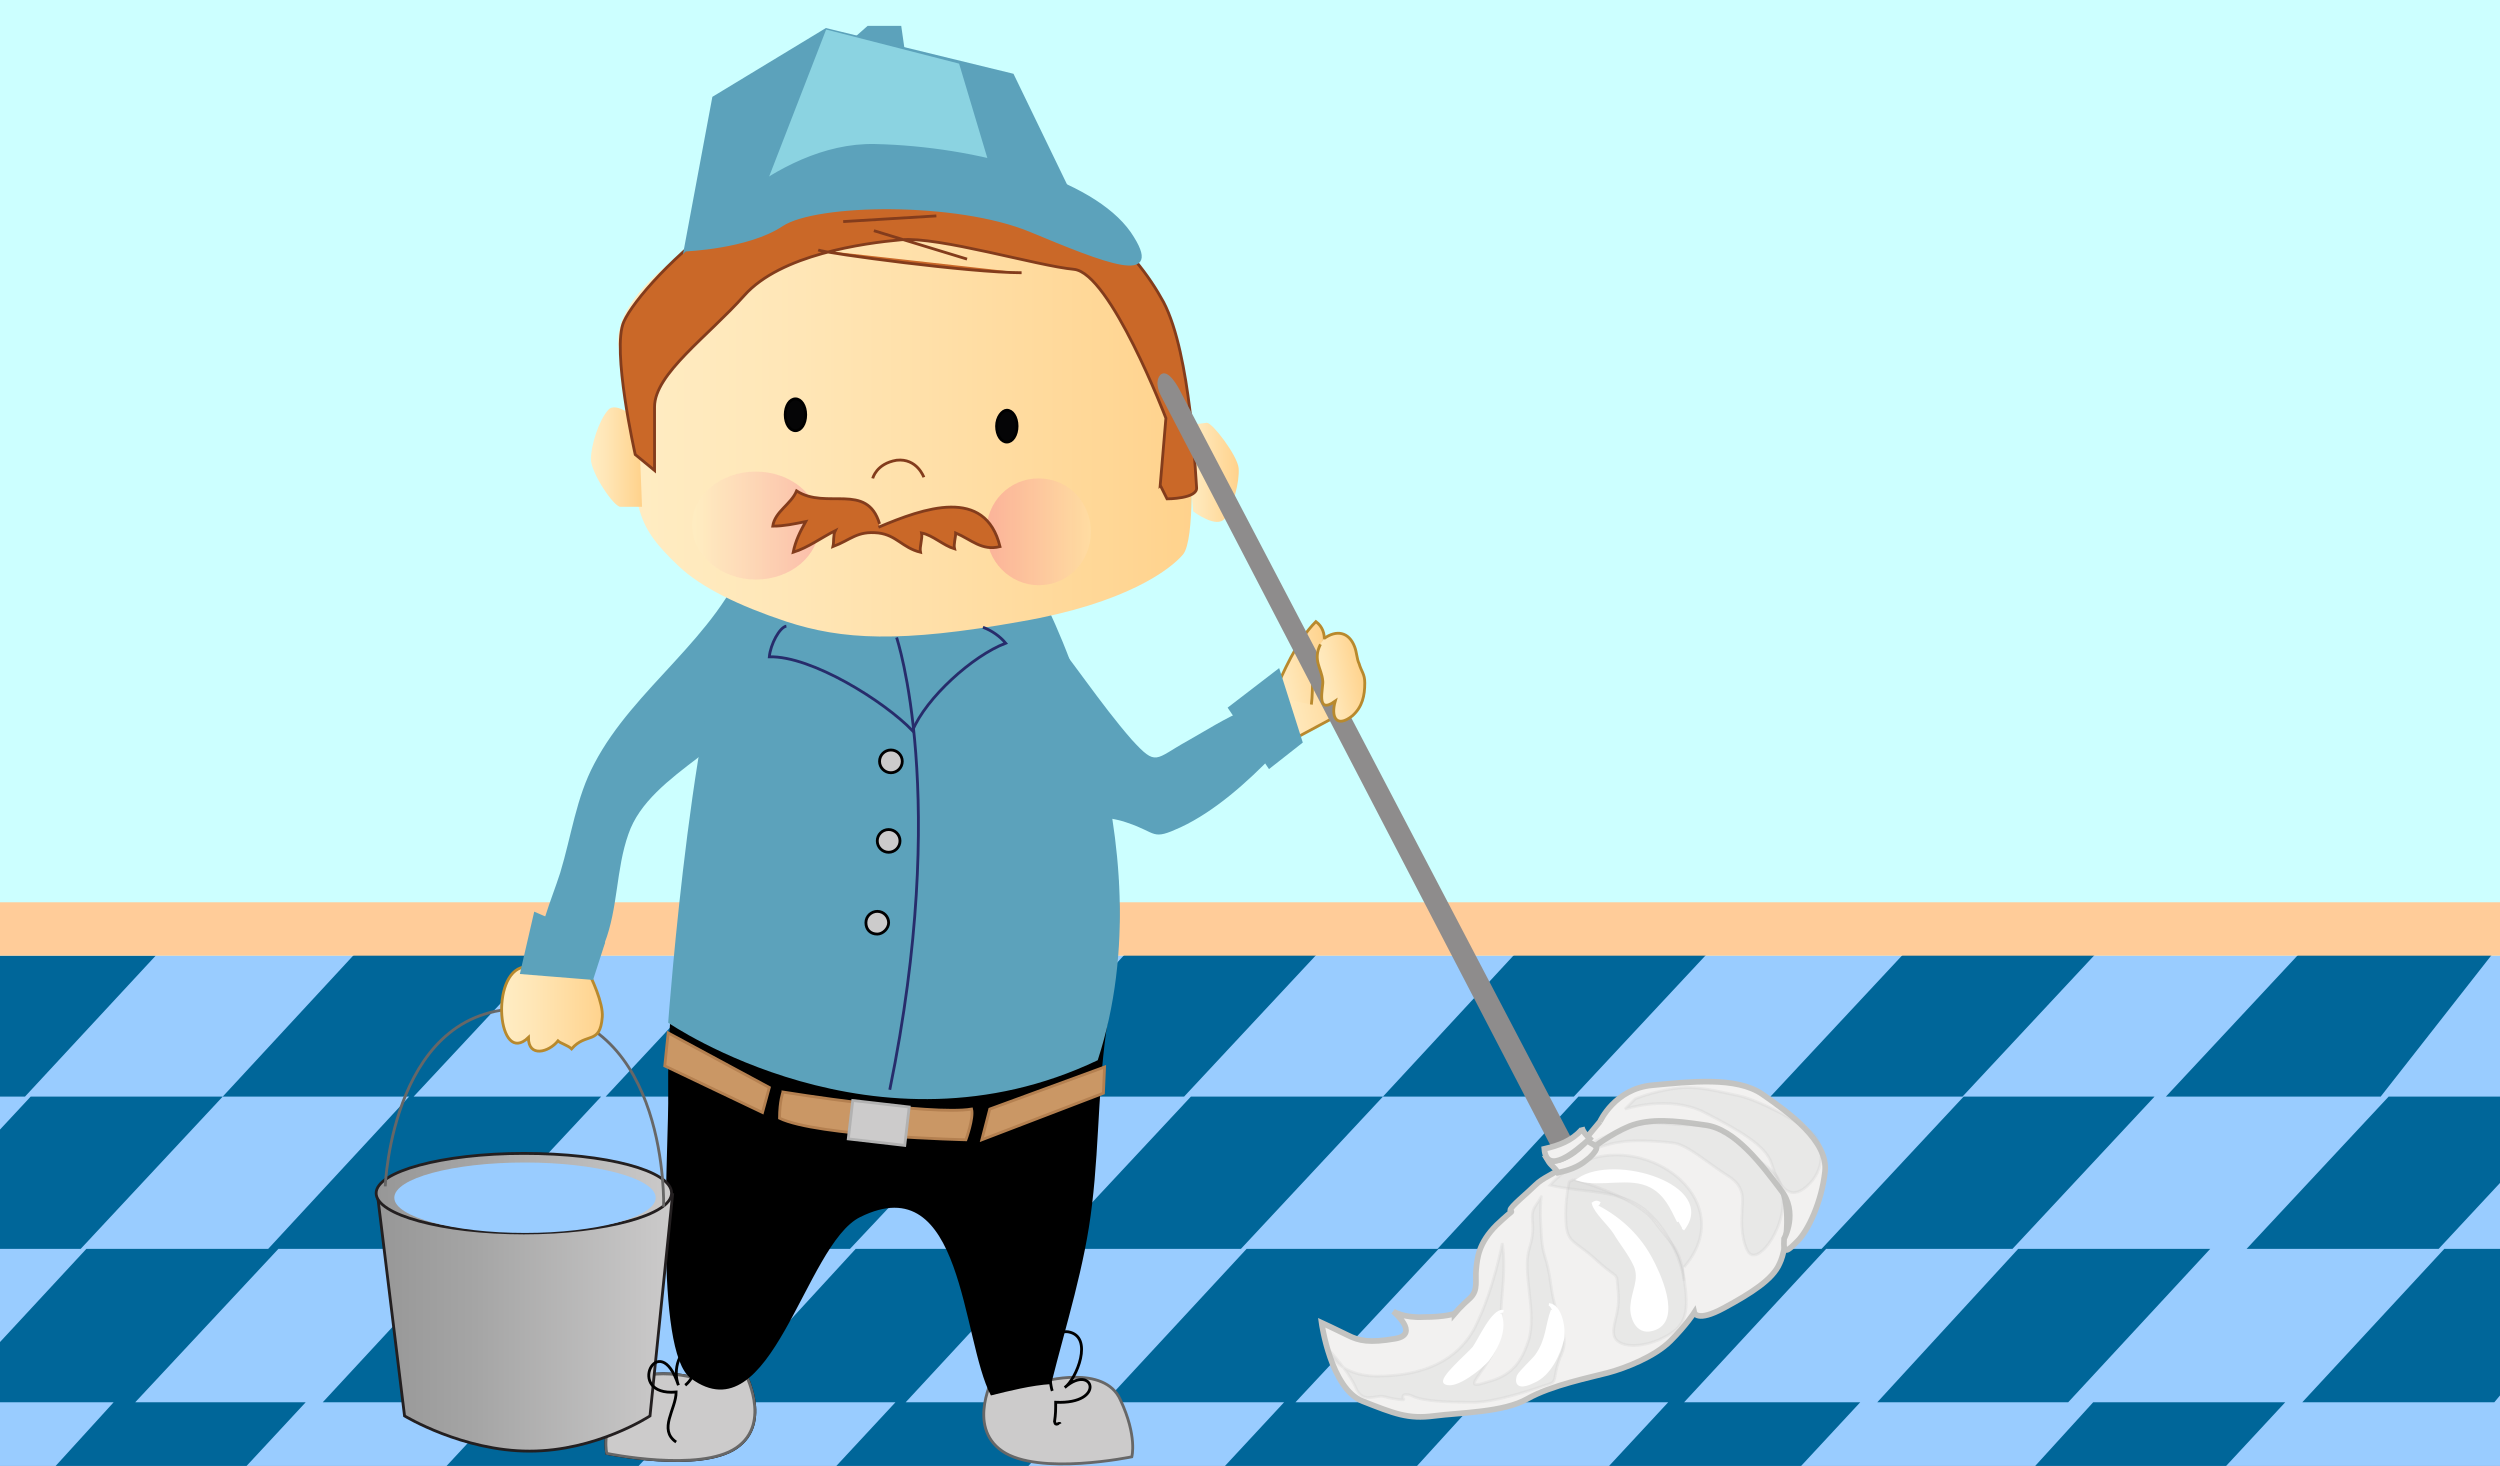 <svg xmlns="http://www.w3.org/2000/svg" version="1.0" viewBox="0 792 220 129"><rect x="0" y="792" width="220" height="129" fill="#808080" stroke="none"/><switch><g><path fill="#CFF" d="M0 792h220v125.4H0z"/><path fill="#9CF" d="M0 876.1h220V921H0z"/><path fill="#069" d="M220 875.1l-10.5 13.4h-18.9l12.5-13.4zM0 891.4v10.5h7.1l12.5-13.4H2.7zm220-2.9h-9.8l-12.5 13.4h16.9l5.4-5.8zm-34.8-13.4l-12.5 13.4h-16.9l12.5-13.4zm-34.2 0l-12.5 13.4h-16.8l12.4-13.4zm-34.3 0l-12.5 13.4H87.4l12.4-13.4zm-34 0l-12.5 13.4H53.3l12.5-13.4zm-33.8 0l-12.5 13.4H19.6L32 875.1zM2.2 888.5l11.5-12.4H0v12.4zm50.7 0l-12.5 13.4H23.6L36 888.5zm34.5 0l-12.6 13.4H58l12.5-13.4zm34.3 0l-12.5 13.4H92.3l12.5-13.4zm34.1 0l-12.5 13.4h-16.8l12.4-13.4zm33.8 0l-12.5 13.4h-16.8l12.5-13.4zM0 910.1v5.3h11.9l12.6-13.5H7.6zm220-8.2h-4.9l-12.5 13.5h16.9l.5-.6zm-162.2 0l-12.5 13.5H28.4l12.5-13.5zm34.4 0l-12.5 13.5H62.9l12.4-13.5zm34.4 0L114 915.4H97.2l12.5-13.5zm34.1 0l-12.5 13.5h-16.8l12.4-13.5zm33.8 0L182 915.4h-16.8l12.4-13.5zM179.1 921h16.8l5.2-5.6h-16.9zM4.9 921h16.8l5.2-5.6H10zm34.4 0h16.9l5.2-5.6H44.5zm34.3 0h16.9l5.2-5.6H78.8zm34.2 0h16.9l5.1-5.6H113zm33.8 0h16.9l5.2-5.6h-16.9z"/><path fill="#FC9" d="M0 871.4h220v4.7H0z"/><path fill="#976828" stroke="#000" stroke-width=".25" d="M61.3 913.3s-5.5-1.6-6.9 1.6c-1.5 3.2-1 5-1 5s8.2 1.7 11.4-.5c3.2-2.2.7-6.7.7-6.7"/><path fill="#CCCBCB" stroke="#676767" stroke-width=".25" d="M61.3 913.3s-5.5-1.6-6.9 1.6c-1.5 3.2-1 5-1 5s8.2 1.7 11.4-.5c3.2-2.2.7-6.7.7-6.7m26.2.9s5.5-1.6 6.9 1.6c1.5 3.2 1 5 1 5s-8.2 1.7-11.4-.5c-3.2-2.2-.7-6.7-.7-6.7"/><path fill="#5CA2BB" d="M65.8 840.9c-2.7 7.2-10 11.6-13.5 18.3-1.6 3-2 6.3-3 9.6-.8 2.5-2.1 5.3-2 7.8 3.7 1.1 4.6 1.8 5.9-1.6 1.2-3.1 1-6.5 2.1-9.6 1.9-5.6 10.6-8 11.9-13.3"/><path d="M90.6 843.3c5.5 12.8 9.7 23.5 7.1 37.3-1.1 5.8-.9 11.6-1.6 17.4-.6 5.3-2.3 10.6-3.6 15.8-1.7.1-3.7.6-5.3 1-2.6-4.9-2.4-20.2-11.5-15.7-4.9 2.4-7.8 19.4-14.9 14.2-3.3-2.4-1.9-20.7-2-25.2-.1-8.8 1.4-18.2 3-26.9 1.3-6.6 1.6-13.1 4.4-19.4"/><path fill="#5CA2BB" d="M96.6 885.3c-19.5 9.3-37.8-3.3-37.8-3.3s2.3-31.5 6.6-37.8c4.3-6.3 26.5.7 26.5.7s11 21.1 4.7 40.4z"/><linearGradient id="a" x1="54.452" x2="104.894" y1="827.211" y2="827.211" gradientUnits="userSpaceOnUse"><stop offset="0" stop-color="#ffedc4"/><stop offset=".318" stop-color="#ffe6b6"/><stop offset=".914" stop-color="#ffd592"/><stop offset="1" stop-color="#ffd28c"/></linearGradient><path fill="url(#a)" d="M104.8 831.8s.4 7.7-.7 9c-1.1 1.3-5 4.3-14.3 5.9-10.6 1.9-15.7 1.6-20.6 0-4.2-1.4-7.5-3-9.5-4.9-2-1.9-3-3.2-3.5-5.2-.5-2.1-1-4-.5-4.6.5-.6-1.3-8.7-1.3-10 0-7 17-14.9 26-15.6 8.4-.7 23.3 8.8 23.4 17.3 0 1.6 1 8.1 1 8.1z"/><linearGradient id="b" x1="104.262" x2="108.963" y1="833.571" y2="833.571" gradientUnits="userSpaceOnUse"><stop offset="0" stop-color="#ffedc4"/><stop offset=".318" stop-color="#ffe6b6"/><stop offset=".914" stop-color="#ffd592"/><stop offset="1" stop-color="#ffd28c"/></linearGradient><path fill="url(#b)" d="M105 837s2.1 1.6 2.8.6c.7-1 1.3-3.2 1.2-4.4-.1-1.1-2.3-4-2.8-4-.5.1-1.9.2-1.9.2l.7 7.6z"/><linearGradient id="c" x1="51.973" x2="56.386" y1="832.183" y2="832.183" gradientUnits="userSpaceOnUse"><stop offset="0" stop-color="#ffedc4"/><stop offset=".318" stop-color="#ffe6b6"/><stop offset=".914" stop-color="#ffd592"/><stop offset="1" stop-color="#ffd28c"/></linearGradient><path fill="url(#c)" d="M56.2 829s-2-1.8-2.7-.9c-.8.9-1.5 3.1-1.5 4.3 0 1.2 2 4.2 2.6 4.2h1.9l-.3-7.6z"/><path fill="#050506" stroke="#000" stroke-width=".25" d="M69.1 828.5c0 .8.4 1.4.9 1.4s.9-.6.9-1.4c0-.8-.4-1.4-.9-1.4s-.9.6-.9 1.4zm18.6 1c0 .8.4 1.4.9 1.4s.9-.6.9-1.4c0-.8-.4-1.4-.9-1.4-.4 0-.9.6-.9 1.4z"/><path fill="none" stroke="#833C1C" stroke-width=".25" d="M81.3 834s-.6-1.7-2.4-1.5c-1.8.3-2.1 1.6-2.1 1.6"/><linearGradient id="d" x1="783.232" x2="776.683" y1="838.778" y2="838.778" gradientTransform="matrix(-1.396 0 0 1 1180.59 0)" gradientUnits="userSpaceOnUse"><stop offset="0" stop-color="#ec1475"/><stop offset="1" stop-color="#fff5cb"/></linearGradient><path fill="url(#d)" d="M96 838.8c0 2.6-2 4.7-4.6 4.7-2.5 0-4.6-2.1-4.6-4.7s2-4.7 4.6-4.7c2.6 0 4.6 2.1 4.6 4.7z" opacity=".2"/><linearGradient id="e" x1="793.867" x2="801.837" y1="838.212" y2="838.212" gradientTransform="matrix(-1.396 0 0 1 1180.59 0)" gradientUnits="userSpaceOnUse"><stop offset="0" stop-color="#ec1475"/><stop offset="1" stop-color="#fff5cb"/></linearGradient><path fill="url(#e)" d="M60.9 838.2c0 2.6 2.5 4.8 5.6 4.8 3.1 0 5.6-2.1 5.6-4.8 0-2.6-2.5-4.7-5.6-4.7-3.1 0-5.6 2.1-5.6 4.7z" opacity=".2"/><path fill="#CA6828" stroke="#833C1C" stroke-width=".25" d="M102.1 834.7l.5-5.9s-4.9-12.8-8.1-13.1c-3.2-.3-11.9-2.9-15.2-2.6-3.3.3-10.6 1.3-13.8 4.9-3.2 3.6-7.9 6.9-7.9 9.8v5.6l-1.7-1.4s-2.1-9.3-1-11.7c1.6-3.6 14.6-16.9 27.3-14.7 12.2 2.2 17.7 8.4 20.2 13 2.4 4.6 2.8 15.3 2.9 16.3.1 1-2.6 1-2.6 1l-.6-1.2zM72 814c.8.3 13.3 2 17.9 2m-13-3.7l8.2 2.5m-10.9-3.3l8.2-.5m-5 27.1c-1.1-3.7-4.7-1.2-7.3-2.9-.5 1.2-1.9 1.8-2.1 3.1 1 0 1.9-.2 2.9-.4-.5.9-.9 1.7-1.1 2.7 1.3-.4 2.5-1.3 3.7-1.9-.2.4-.1 1-.2 1.4 1.6-.6 2.1-1.4 4-1.2 1.6.2 2.1 1.3 3.7 1.7-.1-.5.2-1.2.1-1.7 1 .2 1.9 1.1 2.9 1.4-.1-.4.1-1 .1-1.4 1.4.6 2.3 1.6 3.9 1.2-1.3-5.3-6.7-3.4-10.7-1.7"/><path fill="#5CA2BB" d="M91.6 846.8c2.7 3.2 5.2 7.1 8 10.3 2.2 2.4 2 1.7 4.9.1 1.6-.9 3.3-2 5-2.7 1.1 1.1 1.8 2.6 2.6 3.9-2.3 2.4-5.2 5-8.2 6.4-2.6 1.2-2 .5-4.7-.4-1.9-.7-3.9-.3-5.6-1.6"/><path fill="none" stroke="#272C6B" stroke-width=".25" d="M78.9 848.1s4.7 13.9-.6 39.8"/><path fill="#5CA2BB" stroke="#5CA2BB" stroke-width=".25" d="M74.7 795.9l1.7-1.5h2.8l.5 3.5"/><path fill="none" stroke="#272C6B" stroke-width=".25" d="M69.2 847.1c-.6.1-1.4 1.6-1.5 2.7 3.7-.1 10.1 3.9 12.6 6.5 1.2-2.9 5.3-6.6 8.2-7.7-.5-.6-1.2-1.1-2-1.4"/><path fill="#5CA2BB" stroke="#5CA2BB" stroke-width=".25" d="M60.3 814l2.5-13.4 9.9-6 16.4 4 6 12.4s-19.4-11.4-34.8 3z"/><path fill="#8BD3E1" d="M67 809.3l5.7-14.7 11.7 3 3.5 11.7z"/><linearGradient id="f" x1="33.22" x2="59.146" y1="908.392" y2="908.392" gradientUnits="userSpaceOnUse"><stop offset="0" stop-color="#979797"/><stop offset=".332" stop-color="#a5a5a5"/><stop offset=".956" stop-color="#c9c8c8"/><stop offset="1" stop-color="#cccbcb"/></linearGradient><path fill="url(#f)" stroke="#231F20" stroke-width=".25" d="M33.2 897l2.4 19.6s5.1 3.1 11 3.1 10.6-3.1 10.6-3.1l2-19.6"/><linearGradient id="g" x1="33.22" x2="59.146" y1="897" y2="897" gradientUnits="userSpaceOnUse"><stop offset="0" stop-color="#979797"/><stop offset=".332" stop-color="#a5a5a5"/><stop offset=".956" stop-color="#c9c8c8"/><stop offset="1" stop-color="#cccbcb"/></linearGradient><path fill="url(#g)" stroke="#231F20" stroke-width=".25" d="M59.1 897c0-2-5.8-3.5-13-3.5s-13 1.6-13 3.5 5.8 3.5 13 3.5 13-1.6 13-3.5z"/><path fill="none" stroke="#676767" stroke-width=".25" d="M33.9 896.4s.6-16.4 12.8-15.6c12.2.8 11.7 17.4 11.7 17.4"/><path fill="#9CF" d="M57.7 897.4c0-1.7-5.2-3.1-11.5-3.1-6.4 0-11.5 1.4-11.5 3.1 0 1.7 5.2 3.1 11.5 3.1s11.5-1.4 11.5-3.1z"/><path fill="#5CA2BB" stroke="#5CA2BB" stroke-width=".25" d="M60.3 814s7.7-9.4 16.7-9.2c8.9.2 19.1 3 22.4 7.7 3.2 4.7-2.2 2.5-8.7-.2-6.5-2.7-18.9-2.5-21.9-.5s-8.5 2.2-8.5 2.2z"/><linearGradient id="h" x1="44.168" x2="53.102" y1="880.864" y2="880.864" gradientUnits="userSpaceOnUse"><stop offset="0" stop-color="#ffedc4"/><stop offset=".318" stop-color="#ffe6b6"/><stop offset=".914" stop-color="#ffd592"/><stop offset="1" stop-color="#ffd28c"/></linearGradient><path fill="url(#h)" stroke="#B8892D" stroke-width=".25" d="M46.1 877.1c-3 .5-2.3 8.8.4 6.2 0 1.8 1.8 1.3 2.6.3.2.2.9.4 1.2.7 1.3-1.5 2.5-.3 2.7-2.8.1-1.2-.9-3.4-1.5-4.5"/><path fill="none" stroke="#000" stroke-width=".25" d="M60.3 913.9c.9-.7 1.2-2.2 1-3.4-1.6 0-2.1 2.1-1.6 3.4-1.7-5.2-4.8 1-.2.6 0 1.5-1.6 3.3 0 4.4m33.1-4.5c-.3-.8-.7-5.5 1.4-5.2 2.3.4.7 4.2-.3 4.9 2.5-2.2 3.7 1.5-.8 1.3 0 .7 0 1-.1 1.7.1.5.4 0 .5.2"/><path fill="#5CA2BB" stroke="#5CA2BB" stroke-width=".25" d="M47.1 872.4l6 2.6-1 3.1-6.2-.5z"/><path fill="#CA9765" stroke="#B48050" stroke-width=".25" d="M58.8 882.9l8.9 4.8-.6 2.2-8.6-4.1zm38.4 3l-10.1 3.7-.7 2.7 10.7-4.1zm-28.3 2.2s13 2.1 16.6 1.5c.2.8-.5 2.7-.5 2.7s-13.1-.3-16.4-1.9c0-1.5.3-2.3.3-2.3z"/><path fill="#CCCBCB" stroke="#B2B2B2" stroke-width=".25" d="M75.042 888.844l4.967.574-.39 3.378-4.97-.574z"/><circle cx="78.4" cy="859" r="1" fill="#CCCBCB" stroke="#000" stroke-width=".25"/><circle cx="78.2" cy="866" r="1" fill="#CCCBCB" stroke="#000" stroke-width=".25"/><path fill="#CCCBCB" stroke="#000" stroke-width=".25" d="M78.2 873.2c0-.5-.4-1-1-1-.5 0-1 .4-1 1s.4 1 1 1c.5 0 1-.5 1-1z"/><linearGradient id="i" x1="76.167" x2="83.649" y1="1048.994" y2="1048.994" gradientTransform="rotate(-10.994 -923.2 766.27)" gradientUnits="userSpaceOnUse"><stop offset="0" stop-color="#ffedc4"/><stop offset=".318" stop-color="#ffe6b6"/><stop offset=".914" stop-color="#ffd592"/><stop offset="1" stop-color="#ffd28c"/></linearGradient><path fill="url(#i)" stroke="#B8892D" stroke-width=".25" d="M114.3 856.8l5.2-2.8-1.5-5.6-2.7-.1-3.5 5.2z"/><linearGradient id="j" x1="76.442" x2="81.913" y1="1046.925" y2="1046.925" gradientTransform="rotate(-10.994 -923.2 766.27)" gradientUnits="userSpaceOnUse"><stop offset="0" stop-color="#ffedc4"/><stop offset=".318" stop-color="#ffe6b6"/><stop offset=".914" stop-color="#ffd592"/><stop offset="1" stop-color="#ffd28c"/></linearGradient><path fill="url(#j)" stroke="#B8892D" stroke-width=".25" d="M112 853.3c.9-2.1 2.1-4.9 3.8-6.6 1.2.9.7 2.5.2 3.5-.7 1.3-.4 2.3-.6 3.8"/><path fill="#5CA2BB" stroke="#5CA2BB" stroke-width=".25" d="M108.2 854.3l3.5 5.2 2.8-2.2-2-6.3z"/><path fill="#F2F1F0" stroke="#C3C3C1" stroke-width=".5" d="M128 907.6s-.8.3-2.7.3c-1.8.1-2.7-.5-2.7-.5s2.4 2 .2 2.4c-2.3.4-3.2.2-4.2-.3s-2.3-1.1-2.3-1.1.8 5.8 3.6 6.9c2.8 1.1 4 1.6 6.3 1.3 2.3-.3 6.1-.3 8.2-1.5 2.1-1.2 5.6-1.9 7.1-2.3 1.5-.4 4.1-1.4 5.5-2.8 1.4-1.4 2.1-2.5 2.1-2.5s.2.9 2.6-.4 4.3-2.5 4.9-3.9c.7-1.4 1.1-5.7-.2-7.3-1.3-1.6-2.4-3.4-4-4.2-1.6-.8-2.9-1.5-5.5-1.3-2.6.2-3.3.2-4.7 1.1-1.5.9-2.5 1.3-3.1 1.6-.6.3-.7.4-1.3.7-.6.3.4.3-.3.9-.7.6-1.7.9-2.4 1.6-.7.7-2.2 1.9-2.2 2.2.1.3.5-.3-1.2 1.3-1.6 1.6-1.7 2.9-1.8 3.9-.1 1 .2 1.8-.5 2.5-.9.8-1.4 1.4-1.4 1.4z"/><path fill="#F2F1F0" stroke="#C3C3C1" stroke-width=".5" d="M140.8 890.7s1.3-2.9 4.6-3.2c3.3-.3 7.4-.8 9.7.8 2.3 1.6 5.8 4.1 5.5 6.8-.3 2.7-1.5 5.2-2.4 6.1-.9.9-1.3 1.3-1.2-.2 0 0 1.3-2.3-.3-4.3-1.6-2.1-4-5.4-6.7-5.7-2.7-.4-4.8-.6-6.6.1-1.7.7-3.2 1.9-3.2 1.9l-1.9.7 2.5-3z"/><path fill="#C1C0BE" stroke="#C1C0BE" stroke-width=".25" d="M116.6 910.4s.8 2.7 4.6 2.7 7.1-1.2 8.7-4.5c1.6-3.3 2.3-7.2 2.3-7.2s.3 1.3 0 4.4c-.3 3 .2 3.3-.8 5.2-1 2-2.7 3.3-.8 2.7 1.9-.5 3.1-1.2 3.9-3.7.8-2.5-.6-6 .1-8.2.7-2.2-.2-2.7.6-3.8.8-1.1.2-1.2.4 1.9.1 3.1.5 2.2.9 5.3.4 3.1 1.7 4.2.9 6-.8 1.8-.3 2.4-1.1 2.6-.9.3-4.8 1.7-6.9 1.6-2.1 0-4.1-.1-5-.5-.8-.4-1.1-.1-.9.2.3.2-1 0-1.7-.2s-1.9.7-2.5-.8c-.7-1.6-2.7-3.7-2.7-3.7zm21.9-14.6s5.5 1.5 7.1 3.7c1.6 2.2 2.2 2.2 2.6 5 .4 2.8.3 4.1-1.6 5.1-1.8 1-4 1.1-4.5.1-.4-1 .5-2 .3-4s.2-.9-1.8-2.7c-2-1.9-2.7-1.5-2.8-3.5-.1-2 .3-3.5.3-3.5l.4-.2zm14.8 3v-.3c0-.7.4-2-1.2-3-1.9-1.2-3.4-2.6-4.7-2.9-1.4-.2-3.8-.3-4.8-.1-1 .1-2.9.8-2.9.8s-.1-.6 1.6-1.3c1.7-.7 2.8-1.4 5.6-1.1 2.8.3 3.8-.4 6.3 1.9s3.6 2.1 3.7 4.8c.1 2.7-2.3 5.9-3.1 4.5-.7-1.3-.5-3.3-.5-3.3z" opacity=".18"/><path fill="#C1C0BE" stroke="#C1C0BE" stroke-width=".25" d="M143 889.6s3.9-1.3 7 .3 5.4 2.9 5.9 4.5 1.4 3.5 3.1 2c1.7-1.5 1.4-3.6.7-4.5-.7-.8-4.8-3.1-6.8-3.5-2-.4-3.6-.9-5.6-.6-2 .3-3.4.9-3.4.9l-.9.9z" opacity=".18"/><path fill="#FFF" stroke="#FFF" stroke-width=".25" d="M132.3 907.4c-.9-.2-2.1 2.5-2.6 3.2-.5.6-3.1 2.8-2.5 3.1.9.5 3.2-1.4 3.7-2 1-1.3 1.6-2.8 1.1-4.1m4.6-.3c-.5 1.3-.4 2.6-1.4 4-.3.4-1.4 1.4-1.6 1.8-.3 1 .5.9 1.3.5 1.5-.6 2.3-2.5 2.6-3.7.2-.8-.1-3-1.2-3.1m4.3-8.6c2.1 1.1 3.7 2.7 4.7 4.6.5.9 2.8 5.5.1 6.2-1.4.4-1.9-1.2-1.8-2.1.1-1.3.8-2.3.3-3.5-.5-1.1-1.2-1.9-1.8-2.9-.5-.8-1.7-1.8-1.9-2.6.3-.2.4-.1.6 0"/><path fill="#C1C0BE" stroke="#C1C0BE" stroke-width=".25" d="M148.2 903.5c5.7-6.6-5.8-13.9-11.8-7.2 2.9.7 6.1.3 8.4 2.2 1.7 1.4 3.1 4 3.4 6.2" opacity=".18"/><path fill="#FFF" stroke="#FFF" stroke-width=".25" d="M147.7 899.5c-.6-1.2-1.1-2.4-2.4-3.1-1.9-1-4.4 0-6.4-.6 3.2-2.2 12.2.6 9.2 4.4"/><path fill="#8E8C8C" d="M102.2 826.9s-.7-1.2-.1-1.9c.7-.7 1.7 1.3 1.7 1.3l34.6 66.1-.5.7h-1.3l-34.4-66.2z"/><path fill="#F2F1F0" stroke="#C3C3C1" stroke-width=".5" d="M139.7 892.3c-.8 1-2.3 2.1-3.5 1.8.3.5.6.6.9 1.1.9-.2 1.8-.5 2.5-1.1.3-.2.9-.8.9-1.1-.1-.3-.7-.4-.8-.7"/><path fill="#F2F1F0" stroke="#C3C3C1" stroke-width=".5" d="M139.2 891.2c.1.4.4.7.7 1-1.2 1.1-3.8 3.3-4 .9 1.3-.3 2.4-.7 3.3-1.7"/><linearGradient id="k" x1="80.502" x2="84.598" y1="1048.657" y2="1048.657" gradientTransform="rotate(-10.994 -923.2 766.27)" gradientUnits="userSpaceOnUse"><stop offset="0" stop-color="#ffedc4"/><stop offset=".318" stop-color="#ffe6b6"/><stop offset=".914" stop-color="#ffd592"/><stop offset="1" stop-color="#ffd28c"/></linearGradient><path fill="url(#k)" stroke="#B8892D" stroke-width=".25" d="M116.5 848.2c1.1-.8 2.2-.6 2.7.7.2.5.2 1.1.4 1.5.2.7.5.9.5 1.7 0 1.1-.2 2.1-1.1 2.9-1.4 1.1-1.9.1-1.5-1.3-1.8 1.3-1-1.3-1.1-1.8-.1-1.1-.9-1.8-.2-3.2"/></g></switch></svg>
